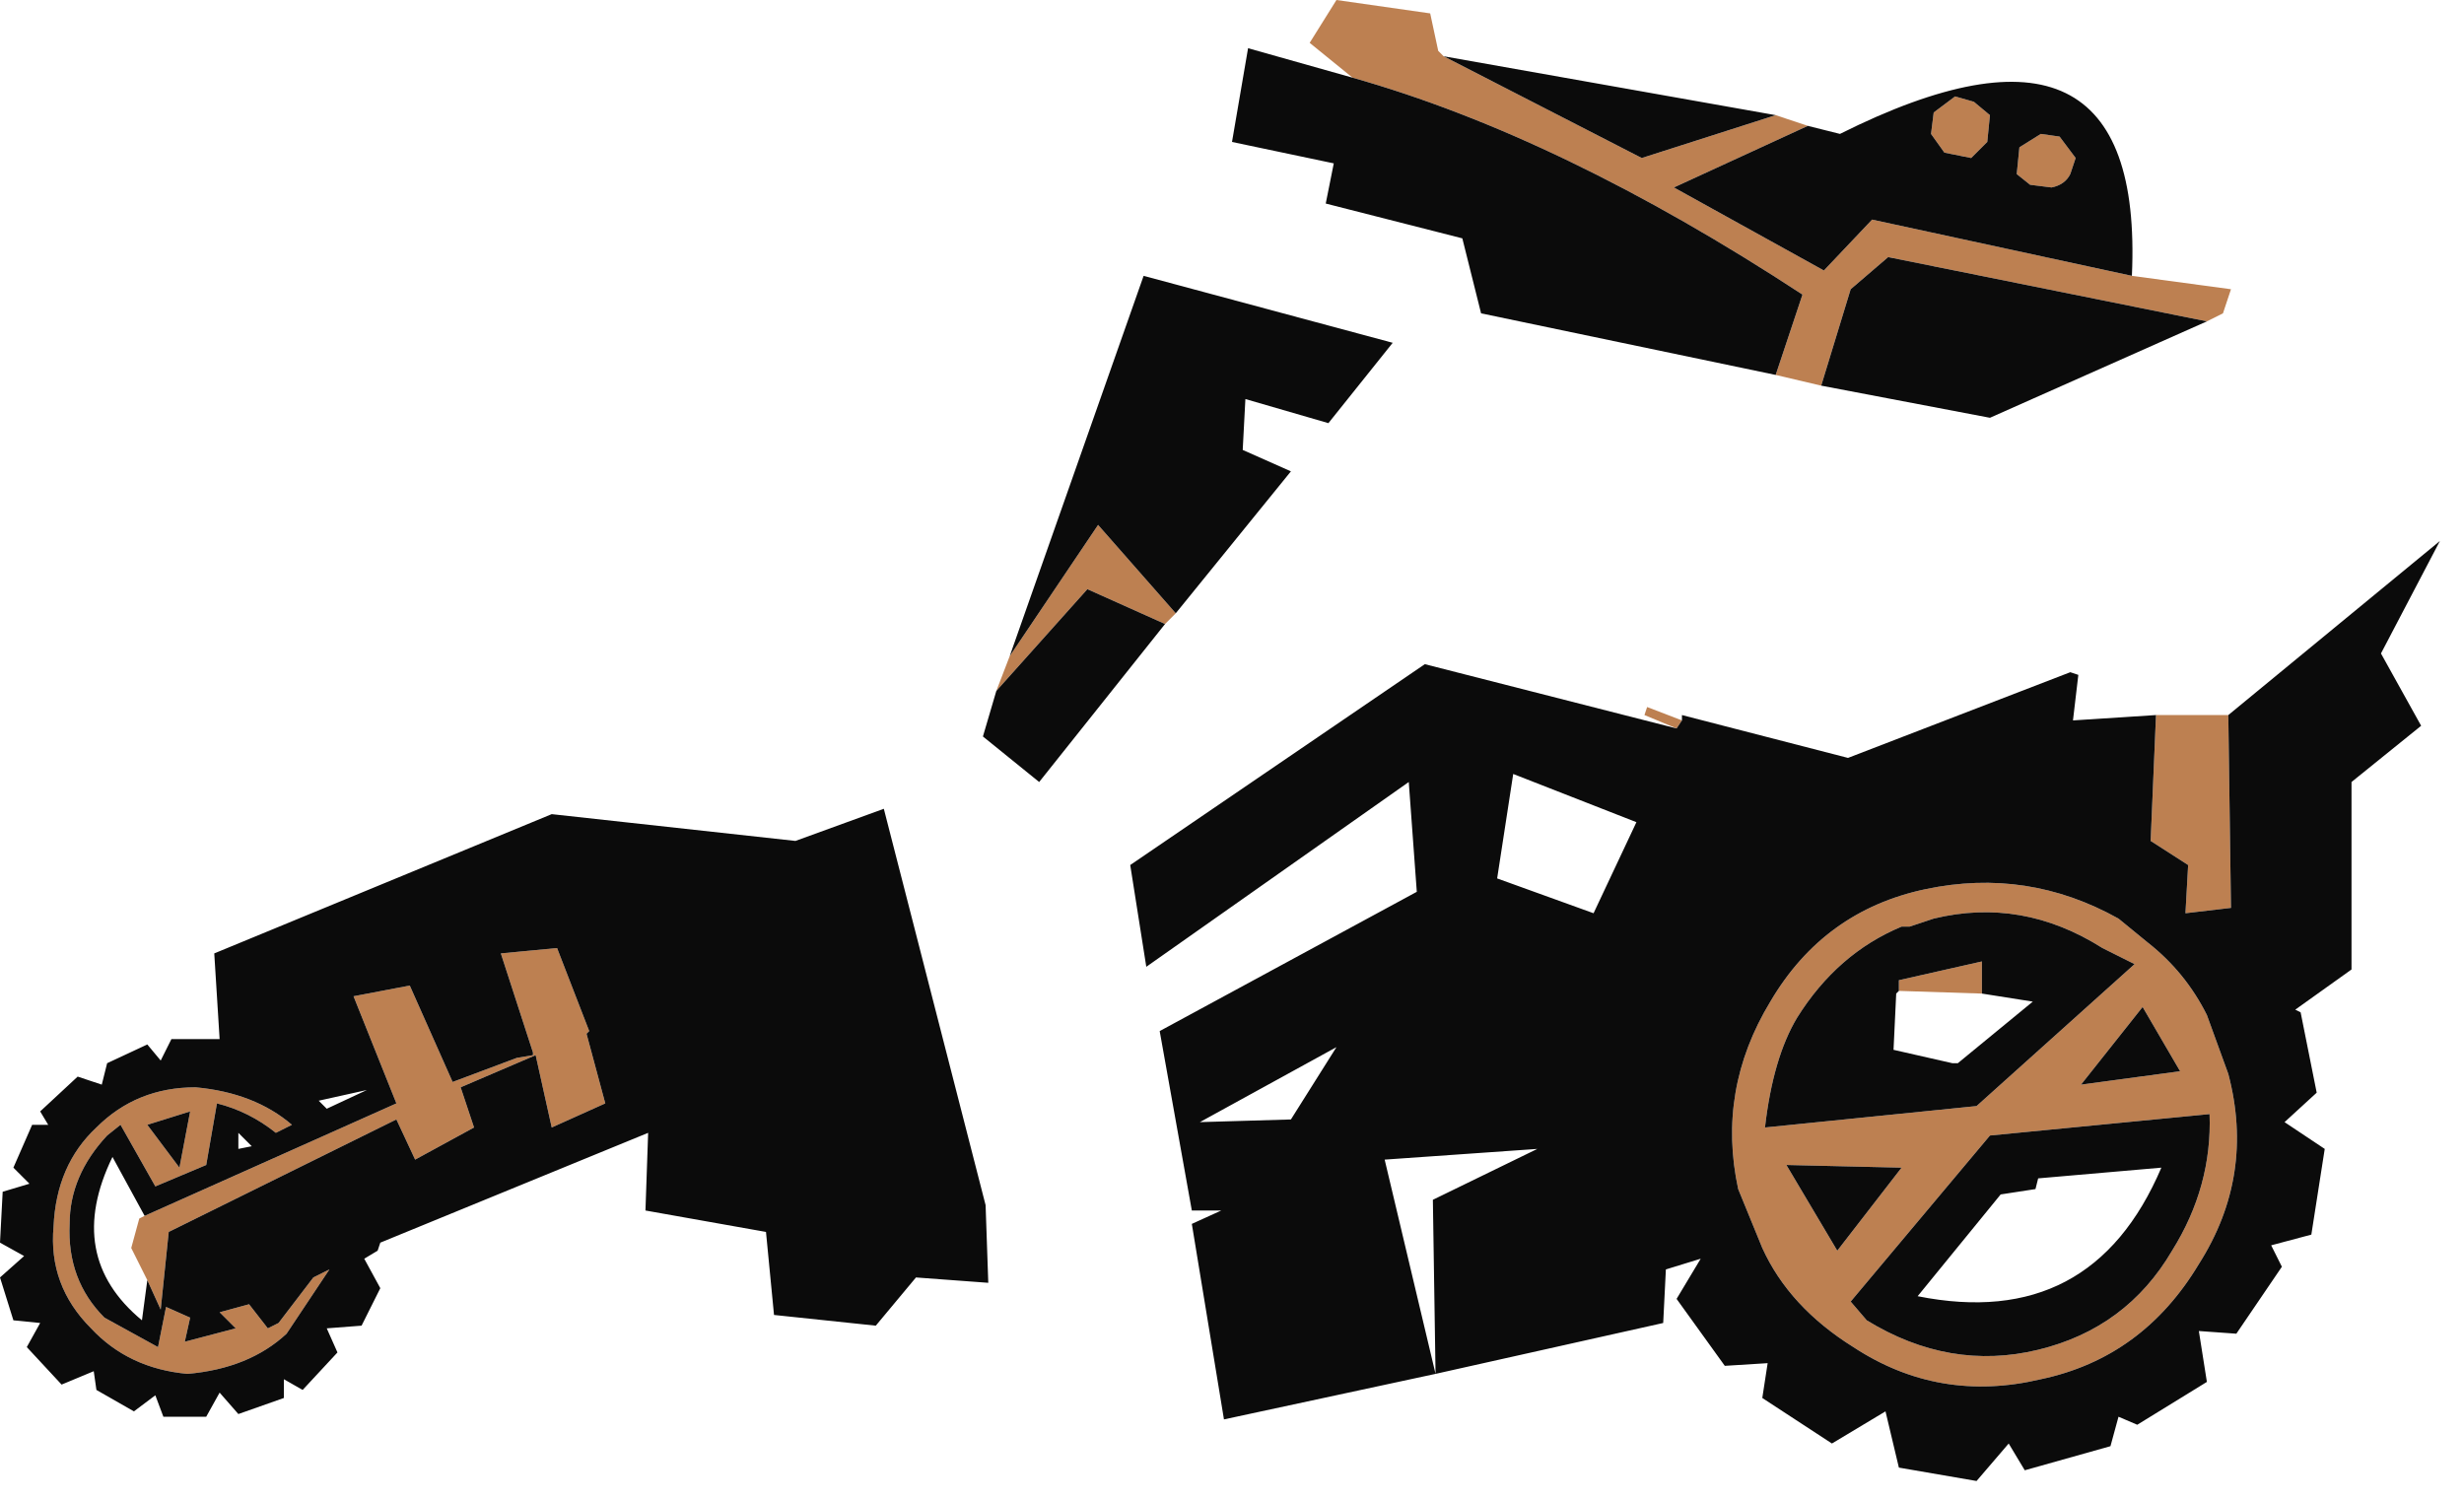 <?xml version="1.0" encoding="utf-8"?>
<svg version="1.1" id="Layer_1"
xmlns="http://www.w3.org/2000/svg"
xmlns:xlink="http://www.w3.org/1999/xlink"
width="46px" height="28px"
xml:space="preserve">
<g id="946" transform="matrix(1, 0, 0, 1, 28.65, 14.75)">
<path style="fill:#BD8051;fill-opacity:1" d="M2.6,-11.25L5.4 -9.7L6.3 -10.65L11.15 -9.6L13 -9.35L12.85 -8.9L12.55 -8.75L6.6 -9.95L5.9 -9.35L5.35 -7.55L4.5 -7.75L5 -9.25Q0.5 -12.2 -3.4 -13.3L-4.2 -13.95L-3.7 -14.75L-1.95 -14.5L-1.8 -13.8L-1.7 -13.7L2 -11.8L4.5 -12.6L5.1 -12.4L2.6 -11.25M8.2,-12.85L8.5 -12.6L8.45 -12.1L8.15 -11.8L7.65 -11.9L7.4 -12.25L7.45 -12.65L7.85 -12.95L8.2 -12.85M9.8,-12.2L10.1 -11.8L10 -11.5Q9.9 -11.3 9.65 -11.25L9.25 -11.3L9 -11.5L9.05 -12L9.45 -12.25L9.8 -12.2M2.65,-1.15L2.05 -1.4L2.1 -1.55L2.75 -1.3L2.65 -1.15M11.6,-1.4L12.95 -1.4L13 2.2L12.15 2.3L12.2 1.4L11.5 0.95L11.6 -1.4M11.45,2.85Q12.15 3.4 12.55 4.2L12.95 5.3Q13.45 7.2 12.4 8.85Q11.35 10.6 9.45 11Q7.55 11.45 5.95 10.4Q4.75 9.65 4.25 8.55L3.8 7.45Q3.4 5.6 4.4 3.95Q5.4 2.25 7.3 1.85Q9.2 1.45 10.9 2.4L11.45 2.85M12.05,5.25L11.35 4.05L10.2 5.5L12.05 5.25M10.6,2.95Q9.1 2 7.45 2.4L7 2.55L6.85 2.55Q5.65 3.05 4.9 4.25Q4.45 5 4.3 6.3L8.25 5.9L11.2 3.25L10.6 2.95M12.6,6.05L8.5 6.45L5.9 9.55L6.2 9.9Q7.75 10.85 9.4 10.45Q11.05 10.05 11.9 8.6Q12.65 7.4 12.6 6.05M6.8,3.75L6.8 3.55L8.35 3.2L8.35 3.8L6.8 3.75M6.85,7.05L4.7 7L5.65 8.6L6.85 7.05M-8.35,-3.75L-10.05 -1.85L-9.8 -2.5L-8.15 -4.95L-6.7 -3.3L-6.9 -3.1L-8.35 -3.75M-26.2,8.55L-26.05 8L-25.95 7.95L-21.25 5.85L-22.05 3.85L-21 3.65L-20.2 5.45L-19 5L-18.7 4.95L-18.7 4.9L-19.3 3.05L-18.25 2.95L-17.65 4.5L-17.7 4.55L-17.35 5.85L-18.35 6.3L-18.65 4.95L-20.05 5.55L-19.8 6.3L-20.9 6.9L-21.25 6.15L-25.5 8.25L-25.65 9.7L-25.9 9.15L-26.2 8.55M-26.4,6.25L-26.65 6.45Q-27.35 7.2 -27.35 8.1Q-27.4 9.15 -26.7 9.85L-25.7 10.4L-25.55 9.65L-25.1 9.85L-25.2 10.3L-24.25 10.05L-24.55 9.75L-24 9.6L-23.65 10.05L-23.45 9.95L-22.8 9.1L-22.5 8.95L-23.3 10.15Q-24 10.8 -25.15 10.9Q-26.25 10.8 -26.95 10.05Q-27.75 9.25 -27.65 8.15Q-27.6 7 -26.85 6.3Q-26.1 5.55 -25 5.55Q-23.9 5.65 -23.2 6.25L-23.5 6.4Q-24 6 -24.6 5.85L-24.8 7L-25.75 7.4L-26.4 6.25M-25.3,7.05L-25.1 6L-25.9 6.25L-25.3 7.05" />
<path style="fill:#0B0B0B;fill-opacity:1" d="M4.5,-12.6L2 -11.8L-1.7 -13.7L4.5 -12.6M-1,-8.9L-1.35 -10.3L-3.9 -10.95L-3.75 -11.7L-5.65 -12.1L-5.35 -13.85L-3.4 -13.3Q0.5 -12.2 5 -9.25L4.5 -7.75L-1 -8.9M8.5,-6.95L5.35 -7.55L5.9 -9.35L6.6 -9.95L12.55 -8.75L8.5 -6.95M11.15,-9.6L6.3 -10.65L5.4 -9.7L2.6 -11.25L5.1 -12.4L5.7 -12.25Q11.4 -15.1 11.15 -9.6M7.85,-12.95L7.45 -12.65L7.4 -12.25L7.65 -11.9L8.15 -11.8L8.45 -12.1L8.5 -12.6L8.2 -12.85L7.85 -12.95M9.45,-12.25L9.05 -12L9 -11.5L9.25 -11.3L9.65 -11.25Q9.9 -11.3 10 -11.5L10.1 -11.8L9.8 -12.2L9.45 -12.25M2.75,-1.3L2.75 -1.4L5.85 -0.6L10 -2.2L10.15 -2.15L10.05 -1.3L11.6 -1.4L11.5 0.95L12.2 1.4L12.15 2.3L13 2.2L12.95 -1.4L16.9 -4.65L15.8 -2.55L16.55 -1.2L15.25 -0.15L15.25 3.35L14.2 4.1L14.3 4.15L14.6 5.65L14 6.2L14.75 6.7L14.5 8.3L13.75 8.5L13.95 8.9L13.1 10.15L12.4 10.1L12.55 11.05L11.25 11.85L10.9 11.7L10.75 12.25L9.15 12.7L8.85 12.2L8.25 12.9L6.8 12.65L6.55 11.6L5.55 12.2L4.25 11.35L4.35 10.7L3.55 10.75L2.65 9.5L3.1 8.75L2.45 8.95L2.4 9.95L-1.85 10.9L-5.8 11.75L-6.4 8.1L-5.85 7.85L-6.4 7.85L-7 4.5L-2.2 1.9L-2.35 -0.15L-7.25 3.3L-7.55 1.4L-2.05 -2.35L2.65 -1.15L2.75 -1.3M10.9,2.4Q9.2 1.45 7.3 1.85Q5.4 2.25 4.4 3.95Q3.4 5.6 3.8 7.45L4.25 8.55Q4.75 9.65 5.95 10.4Q7.55 11.45 9.45 11Q11.35 10.6 12.4 8.85Q13.45 7.2 12.95 5.3L12.55 4.2Q12.15 3.4 11.45 2.85L10.9 2.4M10.2,5.5L11.35 4.05L12.05 5.25L10.2 5.5M11.2,3.25L8.25 5.9L4.3 6.3Q4.45 5 4.9 4.25Q5.65 3.05 6.85 2.55L7 2.55L7.45 2.4Q9.1 2 10.6 2.95L11.2 3.25M11.9,8.6Q11.05 10.05 9.4 10.45Q7.75 10.85 6.2 9.9L5.9 9.55L8.5 6.45L12.6 6.05Q12.65 7.4 11.9 8.6M6.75,3.8L6.7 4.85L7.8 5.1L7.9 5.1L9.3 3.95L8.35 3.8L8.35 3.2L6.8 3.55L6.8 3.75L6.75 3.8M1.9,0.6L-0.4 -0.3L-0.7 1.65L1.1 2.3L1.9 0.6M9.35,7.45L8.7 7.55L7.15 9.45Q10.4 10.1 11.7 7.05L9.4 7.25L9.35 7.45M5.65,8.6L4.7 7L6.85 7.05L5.65 8.6M-8.15,-4.95L-9.8 -2.5L-7.3 -9.6L-2.65 -8.35L-3.85 -6.85L-5.4 -7.3L-5.45 -6.35L-4.55 -5.95L-6.7 -3.3L-8.15 -4.95M-6.9,-3.1L-9.25 -0.15L-10.3 -1L-10.05 -1.85L-8.35 -3.75L-6.9 -3.1M-3.7,4.8L-6.25 6.2L-4.55 6.15L-3.7 4.8M-1.9,7.65L0.05 6.7L-2.8 6.9L-1.85 10.9L-1.9 7.65M-12.15,0.35L-10.25 7.75L-10.2 9.2L-11.55 9.1L-12.3 10L-14.2 9.8L-14.35 8.25L-16.6 7.85L-16.55 6.4L-21.55 8.45L-21.6 8.6L-21.85 8.75L-21.55 9.3L-21.9 10L-22.55 10.05L-22.35 10.5L-23 11.2L-23.35 11L-23.35 11.35L-24.2 11.65L-24.55 11.25L-24.8 11.7L-25.6 11.7L-25.75 11.3L-26.15 11.6L-26.85 11.2L-26.9 10.85L-27.5 11.1L-28.15 10.4L-27.9 9.95L-28.4 9.9L-28.65 9.1L-28.2 8.7L-28.65 8.45L-28.6 7.5L-28.1 7.35L-28.4 7.05L-28.05 6.25L-27.75 6.25L-27.9 6L-27.2 5.35L-26.75 5.5L-26.65 5.1L-25.9 4.75L-25.65 5.05L-25.45 4.65L-24.55 4.65L-24.65 3.05L-18.35 0.45L-13.8 0.95L-12.15 0.35M-26.55,6.85Q-27.45 8.7 -26 9.9L-25.9 9.15L-25.65 9.7L-25.5 8.25L-21.25 6.15L-20.9 6.9L-19.8 6.3L-20.05 5.55L-18.65 4.95L-18.35 6.3L-17.35 5.85L-17.7 4.55L-17.65 4.5L-18.25 2.95L-19.3 3.05L-18.7 4.9L-18.7 4.95L-19 5L-20.2 5.45L-21 3.65L-22.05 3.85L-21.25 5.85L-25.95 7.95L-26.55 6.85M-21.8,5.6L-22.7 5.8L-22.55 5.95L-21.8 5.6M-25.75,7.4L-24.8 7L-24.6 5.85Q-24 6 -23.5 6.4L-23.2 6.25Q-23.9 5.65 -25 5.55Q-26.1 5.55 -26.85 6.3Q-27.6 7 -27.65 8.15Q-27.75 9.25 -26.95 10.05Q-26.25 10.8 -25.15 10.9Q-24 10.8 -23.3 10.15L-22.5 8.95L-22.8 9.1L-23.45 9.95L-23.65 10.05L-24 9.6L-24.55 9.75L-24.25 10.05L-25.2 10.3L-25.1 9.85L-25.55 9.65L-25.7 10.4L-26.7 9.85Q-27.4 9.15 -27.35 8.1Q-27.35 7.2 -26.65 6.45L-26.4 6.25L-25.75 7.4M-24.2,6.7L-23.95 6.65L-24.2 6.4L-24.2 6.7M-25.9,6.25L-25.1 6L-25.3 7.05L-25.9 6.25" />
</g>
</svg>
